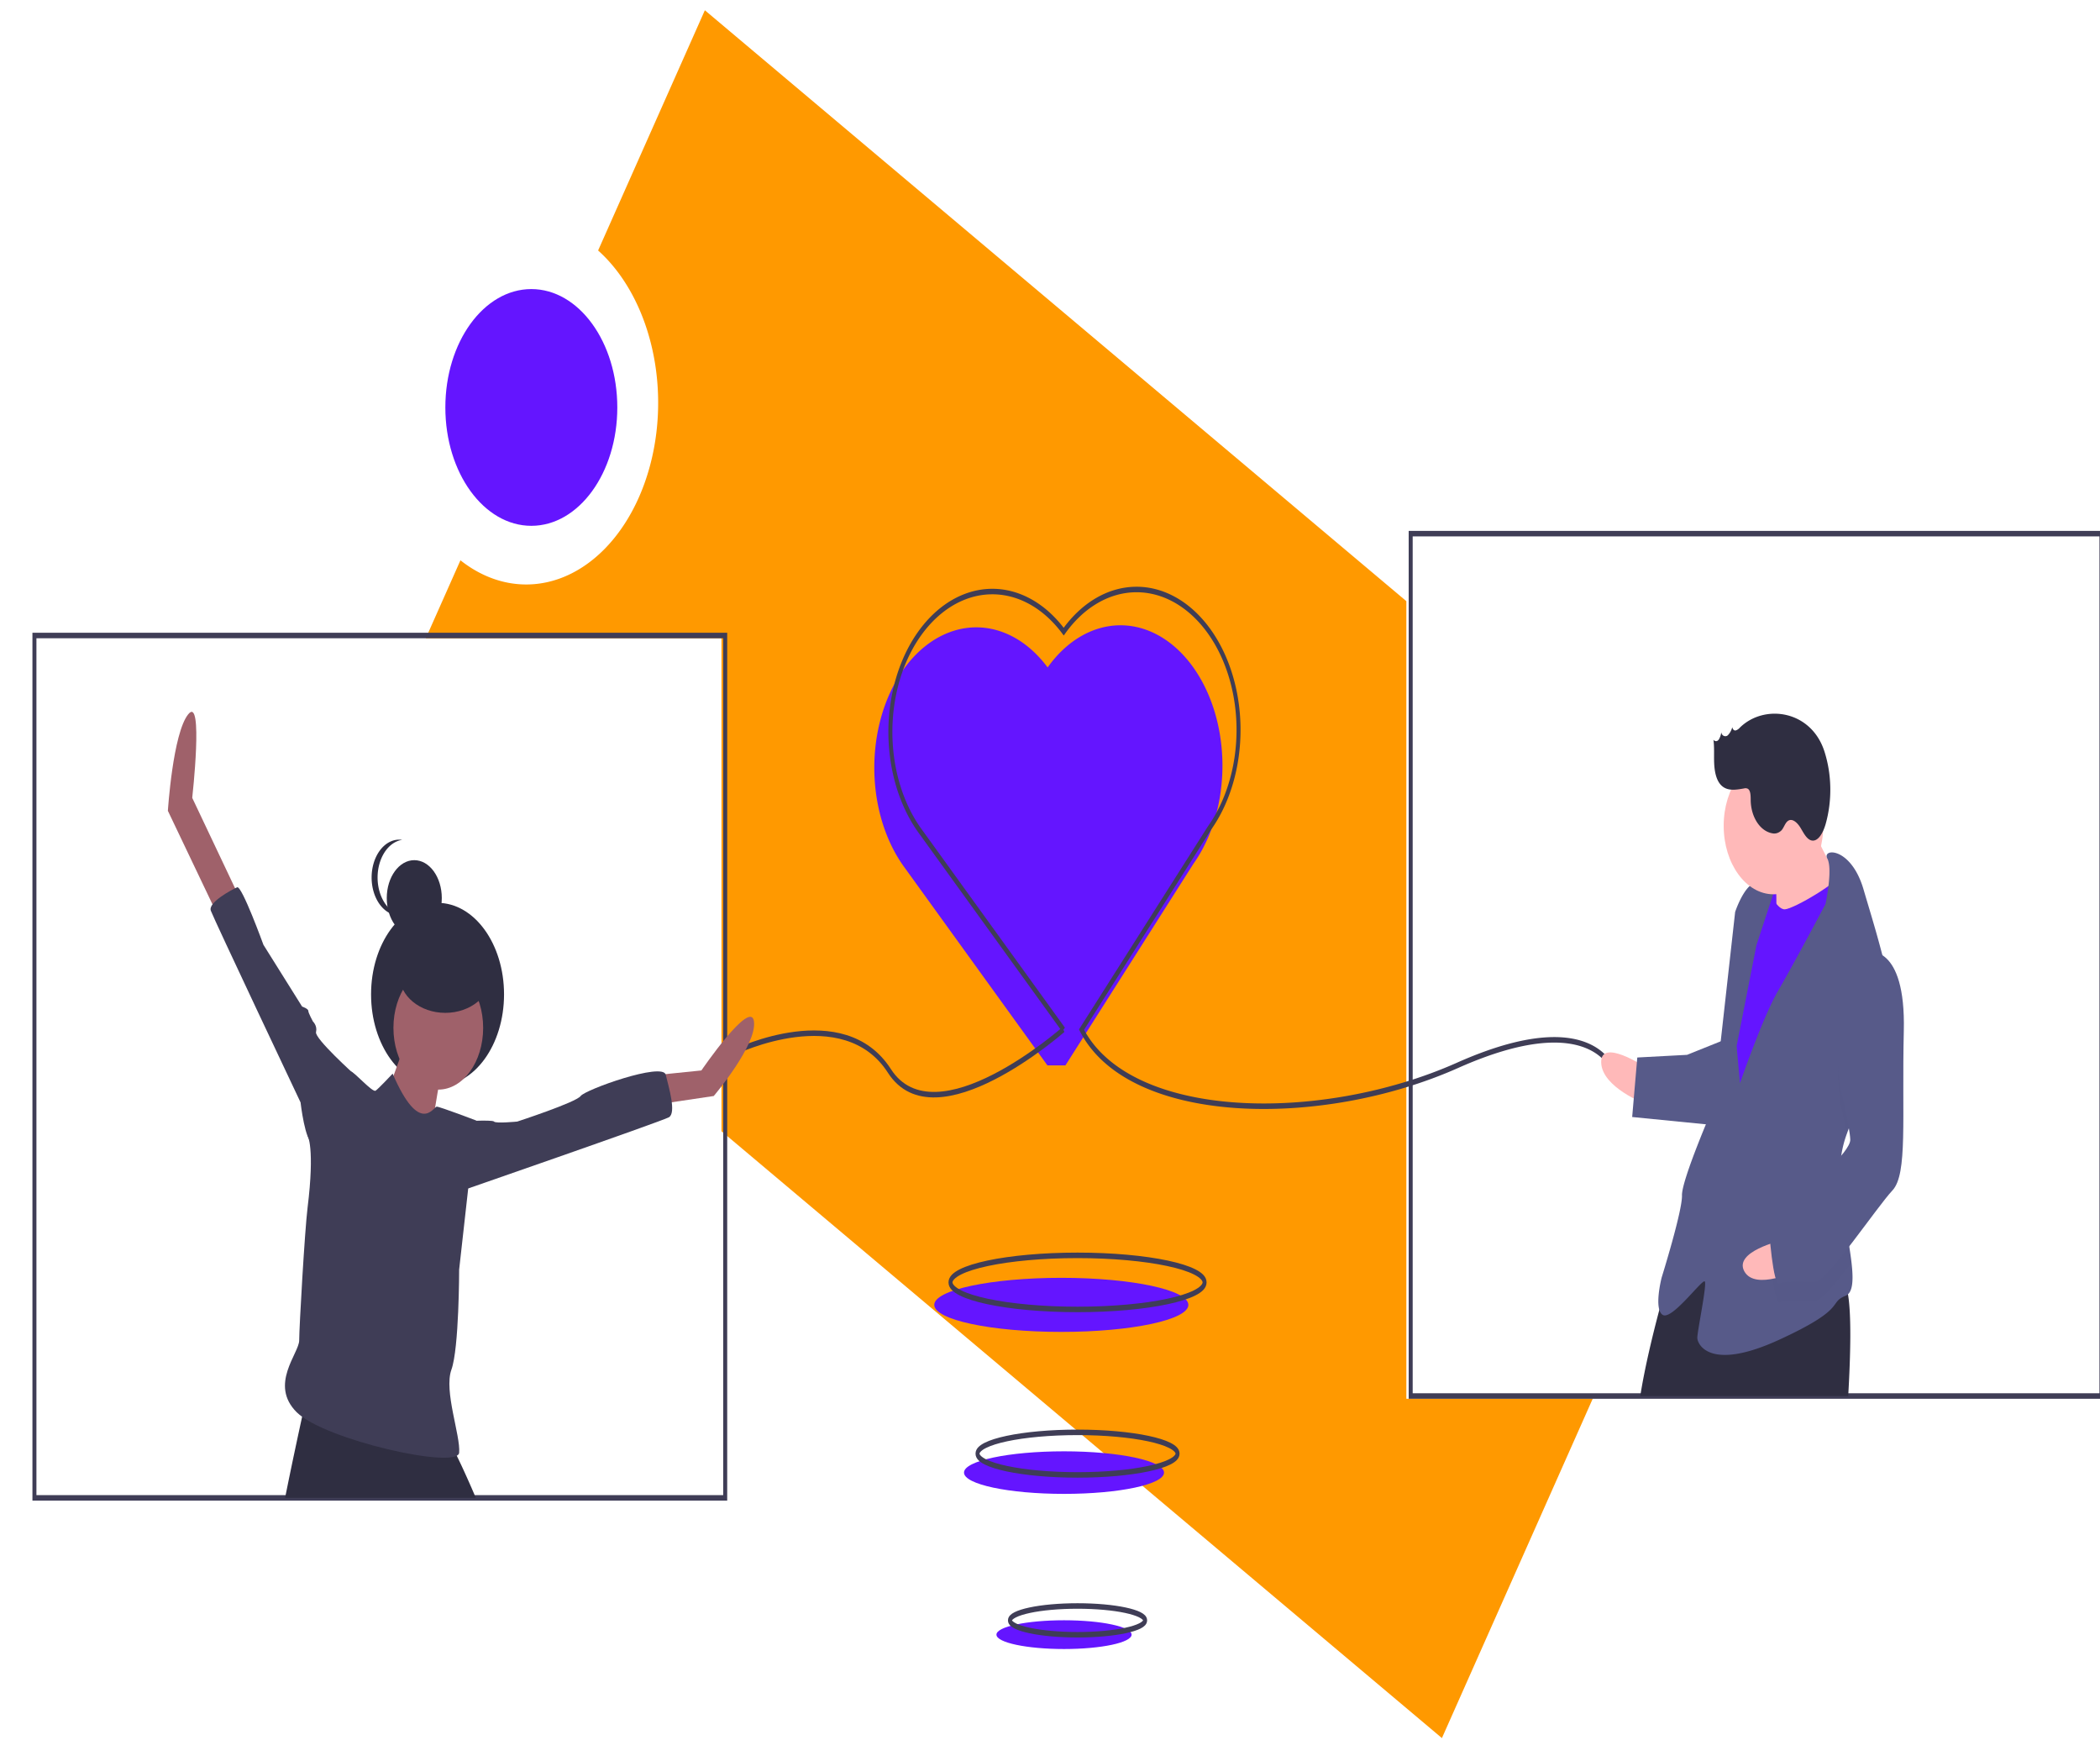 <svg xmlns="http://www.w3.org/2000/svg" xmlns:xlink="http://www.w3.org/1999/xlink" version="1.1" width="940" height="788" viewBox="0 0 940 788" xml:space="preserve">
<desc>Created with Fabric.js 3.5.0</desc>
<defs>
</defs>
<rect x="0" y="0" width="100%" height="100%" fill="#ffffff"/>
<g transform="matrix(1 0 0 1 469.084 394.916)" id="394523">
<g style="">
		<g transform="matrix(0.895 0 0 1.232 -26.274 -0.004)" id="fbf61bc7-949a-4ad5-bdf9-42522344582c">
<filter id="SVGID_15091" y="-20.48%" height="140.96%" x="-21.71%" width="143.42%">
	<feGaussianBlur in="SourceAlpha" stdDeviation="0"/>
	<feOffset dx="10" dy="-3" result="oBlur"/>
	<feFlood flood-color="rgb(0,0,0)" flood-opacity="1"/>
	<feComposite in2="oBlur" operator="in"/>
	<feMerge>
		<feMergeNode/>
		<feMergeNode in="SourceGraphic"/>
	</feMerge>
</filter>
<path style="stroke: none; stroke-width: 1; stroke-dasharray: none; stroke-linecap: butt; stroke-dashoffset: 0; stroke-linejoin: miter; stroke-miterlimit: 4; is-custom-font: none; font-file-url: none; fill: rgb(255,153,0); fill-rule: nonzero; opacity: 1;filter: url(#SVGID_15091);" transform=" translate(-570.658, -450)" d="M 769.26 350.83 L 418.423 136.182 l -53.388 87.261 a 65.991 65.991 0 0 1 -68.854 112.541 l -17.325 28.317 H 426.74 V 543.374 l 360.31 220.444 l 75.411 -123.257 H 769.26 Z" stroke-linecap="round"/>
</g>
		<g transform="matrix(0.895 0 0 1.232 -2.969 192.742)" id="fbf61bc7-949a-4ad5-bdf9-42522344582c">
<filter id="SVGID_15092" y="-35.27%" height="170.54%" x="-27.87%" width="155.74%">
	<feGaussianBlur in="SourceAlpha" stdDeviation="0"/>
	<feOffset dx="10" dy="-3" result="oBlur"/>
	<feFlood flood-color="rgb(0,0,0)" flood-opacity="1"/>
	<feComposite in2="oBlur" operator="in"/>
	<feMerge>
		<feMergeNode/>
		<feMergeNode in="SourceGraphic"/>
	</feMerge>
</filter>
<ellipse style="stroke: none; stroke-width: 1; stroke-dasharray: none; stroke-linecap: butt; stroke-dashoffset: 0; stroke-linejoin: miter; stroke-miterlimit: 4; is-custom-font: none; font-file-url: none; fill: rgb(100,21,255); fill-rule: nonzero; opacity: 1;filter: url(#SVGID_15092);" cx="0" cy="0" rx="63.537" ry="9.822"/>
</g>
		<g transform="matrix(0.895 0 0 1.232 -8.739 -12.922)" id="fbf61bc7-949a-4ad5-bdf9-42522344582c">
<filter id="SVGID_15093" y="-21.88%" height="143.76%" x="-25.74%" width="151.48%">
	<feGaussianBlur in="SourceAlpha" stdDeviation="0"/>
	<feOffset dx="10" dy="-3" result="oBlur"/>
	<feFlood flood-color="rgb(0,0,0)" flood-opacity="1"/>
	<feComposite in2="oBlur" operator="in"/>
	<feMerge>
		<feMergeNode/>
		<feMergeNode in="SourceGraphic"/>
	</feMerge>
</filter>
<path style="stroke: none; stroke-width: 1; stroke-dasharray: none; stroke-linecap: butt; stroke-dashoffset: 0; stroke-linejoin: miter; stroke-miterlimit: 4; is-custom-font: none; font-file-url: none; fill: rgb(100,21,255); fill-rule: nonzero; opacity: 1;filter: url(#SVGID_15093);" transform=" translate(-590.24, -439.512)" d="M 598.74 519.461 l 64.018 -73.234 a 51 51 0 0 0 -72.915 -71.326 a 51 51 0 1 0 -71.326 72.915 L 589.74 519.461" stroke-linecap="round"/>
</g>
		<g transform="matrix(0.895 0 0 1.232 -308.02 86.154)" id="fbf61bc7-949a-4ad5-bdf9-42522344582c">
<filter id="SVGID_15094" y="-20.96%" height="141.92%" x="-22.89%" width="145.78%">
	<feGaussianBlur in="SourceAlpha" stdDeviation="0"/>
	<feOffset dx="10" dy="-3" result="oBlur"/>
	<feFlood flood-color="rgb(0,0,0)" flood-opacity="1"/>
	<feComposite in2="oBlur" operator="in"/>
	<feMerge>
		<feMergeNode/>
		<feMergeNode in="SourceGraphic"/>
	</feMerge>
</filter>
<rect style="stroke: rgb(63,61,86); stroke-width: 2; stroke-dasharray: none; stroke-linecap: butt; stroke-dashoffset: 0; stroke-linejoin: miter; stroke-miterlimit: 10; is-custom-font: none; font-file-url: none; fill: none; fill-rule: nonzero; opacity: 1;filter: url(#SVGID_15094);" x="-172.74" y="-156.63" rx="0" ry="0" width="345.48" height="313.26"/>
</g>
		<g transform="matrix(0.895 0 0 1.232 308.018 40.569)" id="fbf61bc7-949a-4ad5-bdf9-42522344582c">
<filter id="SVGID_15095" y="-20.96%" height="141.92%" x="-22.89%" width="145.78%">
	<feGaussianBlur in="SourceAlpha" stdDeviation="0"/>
	<feOffset dx="10" dy="-3" result="oBlur"/>
	<feFlood flood-color="rgb(0,0,0)" flood-opacity="1"/>
	<feComposite in2="oBlur" operator="in"/>
	<feMerge>
		<feMergeNode/>
		<feMergeNode in="SourceGraphic"/>
	</feMerge>
</filter>
<rect style="stroke: rgb(63,61,86); stroke-width: 2; stroke-dasharray: none; stroke-linecap: butt; stroke-dashoffset: 0; stroke-linejoin: miter; stroke-miterlimit: 10; is-custom-font: none; font-file-url: none; fill: none; fill-rule: nonzero; opacity: 1;filter: url(#SVGID_15095);" x="-172.74" y="-156.63" rx="0" ry="0" width="345.48" height="313.26"/>
</g>
		<g transform="matrix(0.895 0 0 1.232 -240.201 -208.875)" id="fbf61bc7-949a-4ad5-bdf9-42522344582c">
<filter id="SVGID_15096" y="-23.49%" height="146.98%" x="-31.63%" width="163.26%">
	<feGaussianBlur in="SourceAlpha" stdDeviation="0"/>
	<feOffset dx="10" dy="-3" result="oBlur"/>
	<feFlood flood-color="rgb(0,0,0)" flood-opacity="1"/>
	<feComposite in2="oBlur" operator="in"/>
	<feMerge>
		<feMergeNode/>
		<feMergeNode in="SourceGraphic"/>
	</feMerge>
</filter>
<circle style="stroke: none; stroke-width: 1; stroke-dasharray: none; stroke-linecap: butt; stroke-dashoffset: 0; stroke-linejoin: miter; stroke-miterlimit: 4; is-custom-font: none; font-file-url: none; fill: rgb(100,21,255); fill-rule: nonzero; opacity: 1;filter: url(#SVGID_15096);" cx="0" cy="0" r="43"/>
</g>
		<g transform="matrix(0.895 0 0 1.232 -75.447 84.12)" id="fbf61bc7-949a-4ad5-bdf9-42522344582c">
<filter id="SVGID_15097" y="-32.69%" height="165.38%" x="-26.1%" width="152.2%">
	<feGaussianBlur in="SourceAlpha" stdDeviation="0"/>
	<feOffset dx="10" dy="-3" result="oBlur"/>
	<feFlood flood-color="rgb(0,0,0)" flood-opacity="1"/>
	<feComposite in2="oBlur" operator="in"/>
	<feMerge>
		<feMergeNode/>
		<feMergeNode in="SourceGraphic"/>
	</feMerge>
</filter>
<path style="stroke: rgb(63,61,86); stroke-width: 2; stroke-dasharray: none; stroke-linecap: butt; stroke-dashoffset: 0; stroke-linejoin: miter; stroke-miterlimit: 10; is-custom-font: none; font-file-url: none; fill: none; fill-rule: nonzero; opacity: 1;filter: url(#SVGID_15097);" transform=" translate(-515.74, -518.279)" d="M 433.74 514.461 s 54 -19 77 7 s 87 -15 87 -15" stroke-linecap="round"/>
</g>
		<g transform="matrix(0.895 0 0 1.232 82.34 -11.794)" id="fbf61bc7-949a-4ad5-bdf9-42522344582c">
<filter id="SVGID_15098" y="-21.6%" height="143.2%" x="-22.77%" width="145.54%">
	<feGaussianBlur in="SourceAlpha" stdDeviation="0"/>
	<feOffset dx="10" dy="-3" result="oBlur"/>
	<feFlood flood-color="rgb(0,0,0)" flood-opacity="1"/>
	<feComposite in2="oBlur" operator="in"/>
	<feMerge>
		<feMergeNode/>
		<feMergeNode in="SourceGraphic"/>
	</feMerge>
</filter>
<path style="stroke: rgb(63,61,86); stroke-width: 2; stroke-dasharray: none; stroke-linecap: butt; stroke-dashoffset: 0; stroke-linejoin: miter; stroke-miterlimit: 10; is-custom-font: none; font-file-url: none; fill: none; fill-rule: nonzero; opacity: 1;filter: url(#SVGID_15098);" transform=" translate(-691.96, -440.428)" d="M 872.74 521.461 s -10 -24 -78 -2 s -164 21 -188 -13 l 64.018 -73.234 a 51 51 0 0 0 -72.915 -71.326 a 51 51 0 1 0 -71.326 72.915 L 597.74 506.461" stroke-linecap="round"/>
</g>
		<g transform="matrix(0.895 0 0 1.232 4.294 182.686)" id="fbf61bc7-949a-4ad5-bdf9-42522344582c">
<filter id="SVGID_15099" y="-35.27%" height="170.54%" x="-27.87%" width="155.74%">
	<feGaussianBlur in="SourceAlpha" stdDeviation="0"/>
	<feOffset dx="10" dy="-3" result="oBlur"/>
	<feFlood flood-color="rgb(0,0,0)" flood-opacity="1"/>
	<feComposite in2="oBlur" operator="in"/>
	<feMerge>
		<feMergeNode/>
		<feMergeNode in="SourceGraphic"/>
	</feMerge>
</filter>
<ellipse style="stroke: rgb(63,61,86); stroke-width: 2; stroke-dasharray: none; stroke-linecap: butt; stroke-dashoffset: 0; stroke-linejoin: miter; stroke-miterlimit: 10; is-custom-font: none; font-file-url: none; fill: none; fill-rule: nonzero; opacity: 1;filter: url(#SVGID_15099);" cx="0" cy="0" rx="63.537" ry="9.822"/>
</g>
		<g transform="matrix(0.895 0 0 1.232 -1.758 267.807)" id="fbf61bc7-949a-4ad5-bdf9-42522344582c">
<filter id="SVGID_15100" y="-39.4%" height="178.8%" x="-30%" width="160%">
	<feGaussianBlur in="SourceAlpha" stdDeviation="0"/>
	<feOffset dx="10" dy="-3" result="oBlur"/>
	<feFlood flood-color="rgb(0,0,0)" flood-opacity="1"/>
	<feComposite in2="oBlur" operator="in"/>
	<feMerge>
		<feMergeNode/>
		<feMergeNode in="SourceGraphic"/>
	</feMerge>
</filter>
<ellipse style="stroke: none; stroke-width: 1; stroke-dasharray: none; stroke-linecap: butt; stroke-dashoffset: 0; stroke-linejoin: miter; stroke-miterlimit: 4; is-custom-font: none; font-file-url: none; fill: rgb(100,21,255); fill-rule: nonzero; opacity: 1;filter: url(#SVGID_15100);" cx="0" cy="0" rx="50.019" ry="7.732"/>
</g>
		<g transform="matrix(0.895 0 0 1.232 -1.758 340.327)" id="fbf61bc7-949a-4ad5-bdf9-42522344582c">
<filter id="SVGID_15101" y="-48.71%" height="197.42%" x="-34.79%" width="169.58%">
	<feGaussianBlur in="SourceAlpha" stdDeviation="0"/>
	<feOffset dx="10" dy="-3" result="oBlur"/>
	<feFlood flood-color="rgb(0,0,0)" flood-opacity="1"/>
	<feComposite in2="oBlur" operator="in"/>
	<feMerge>
		<feMergeNode/>
		<feMergeNode in="SourceGraphic"/>
	</feMerge>
</filter>
<ellipse style="stroke: none; stroke-width: 1; stroke-dasharray: none; stroke-linecap: butt; stroke-dashoffset: 0; stroke-linejoin: miter; stroke-miterlimit: 4; is-custom-font: none; font-file-url: none; fill: rgb(100,21,255); fill-rule: nonzero; opacity: 1;filter: url(#SVGID_15101);" cx="0" cy="0" rx="33.796" ry="5.224"/>
</g>
		<g transform="matrix(0.895 0 0 1.232 4.294 259.321)" id="fbf61bc7-949a-4ad5-bdf9-42522344582c">
<filter id="SVGID_15102" y="-39.4%" height="178.8%" x="-30%" width="160%">
	<feGaussianBlur in="SourceAlpha" stdDeviation="0"/>
	<feOffset dx="10" dy="-3" result="oBlur"/>
	<feFlood flood-color="rgb(0,0,0)" flood-opacity="1"/>
	<feComposite in2="oBlur" operator="in"/>
	<feMerge>
		<feMergeNode/>
		<feMergeNode in="SourceGraphic"/>
	</feMerge>
</filter>
<ellipse style="stroke: rgb(63,61,86); stroke-width: 2; stroke-dasharray: none; stroke-linecap: butt; stroke-dashoffset: 0; stroke-linejoin: miter; stroke-miterlimit: 10; is-custom-font: none; font-file-url: none; fill: none; fill-rule: nonzero; opacity: 1;filter: url(#SVGID_15102);" cx="0" cy="0" rx="50.019" ry="7.732"/>
</g>
		<g transform="matrix(0.895 0 0 1.232 4.294 333.939)" id="fbf61bc7-949a-4ad5-bdf9-42522344582c">
<filter id="SVGID_15103" y="-48.71%" height="197.42%" x="-34.79%" width="169.58%">
	<feGaussianBlur in="SourceAlpha" stdDeviation="0"/>
	<feOffset dx="10" dy="-3" result="oBlur"/>
	<feFlood flood-color="rgb(0,0,0)" flood-opacity="1"/>
	<feComposite in2="oBlur" operator="in"/>
	<feMerge>
		<feMergeNode/>
		<feMergeNode in="SourceGraphic"/>
	</feMerge>
</filter>
<ellipse style="stroke: rgb(63,61,86); stroke-width: 2; stroke-dasharray: none; stroke-linecap: butt; stroke-dashoffset: 0; stroke-linejoin: miter; stroke-miterlimit: 10; is-custom-font: none; font-file-url: none; fill: none; fill-rule: nonzero; opacity: 1;filter: url(#SVGID_15103);" cx="0" cy="0" rx="33.796" ry="5.224"/>
</g>
		<g transform="matrix(0.895 0 0 1.232 -282.179 53.796)" id="fbf61bc7-949a-4ad5-bdf9-42522344582c">
<filter id="SVGID_15104" y="-24.51%" height="149.02%" x="-35.04%" width="170.08%">
	<feGaussianBlur in="SourceAlpha" stdDeviation="0"/>
	<feOffset dx="10" dy="-3" result="oBlur"/>
	<feFlood flood-color="rgb(0,0,0)" flood-opacity="1"/>
	<feComposite in2="oBlur" operator="in"/>
	<feMerge>
		<feMergeNode/>
		<feMergeNode in="SourceGraphic"/>
	</feMerge>
</filter>
<circle style="stroke: none; stroke-width: 1; stroke-dasharray: none; stroke-linecap: butt; stroke-dashoffset: 0; stroke-linejoin: miter; stroke-miterlimit: 4; is-custom-font: none; font-file-url: none; fill: rgb(47,46,65); fill-rule: nonzero; opacity: 1;filter: url(#SVGID_15104);" cx="0" cy="0" r="33.252"/>
</g>
		<g transform="matrix(0.895 0 0 1.232 -293.995 98.798)" id="fbf61bc7-949a-4ad5-bdf9-42522344582c">
<filter id="SVGID_15105" y="-27.6%" height="155.2%" x="-49.7%" width="199.4%">
	<feGaussianBlur in="SourceAlpha" stdDeviation="0"/>
	<feOffset dx="10" dy="-3" result="oBlur"/>
	<feFlood flood-color="rgb(0,0,0)" flood-opacity="1"/>
	<feComposite in2="oBlur" operator="in"/>
	<feMerge>
		<feMergeNode/>
		<feMergeNode in="SourceGraphic"/>
	</feMerge>
</filter>
<path style="stroke: none; stroke-width: 1; stroke-dasharray: none; stroke-linecap: butt; stroke-dashoffset: 0; stroke-linejoin: miter; stroke-miterlimit: 4; is-custom-font: none; font-file-url: none; fill: rgb(159,97,106); fill-rule: nonzero; opacity: 1;filter: url(#SVGID_15105);" transform=" translate(-271.663, -530.192)" d="M 268.985 510.465 s -10.831 23.983 -13.925 24.756 s 25.53 14.699 25.53 14.699 s 5.415 -29.398 7.736 -30.945 S 268.985 510.465 268.985 510.465 Z" stroke-linecap="round"/>
</g>
		<g transform="matrix(0.895 0 0 1.232 -281.845 68.774)" id="fbf61bc7-949a-4ad5-bdf9-42522344582c">
<filter id="SVGID_15106" y="-26.69%" height="153.38%" x="-42.29%" width="184.58%">
	<feGaussianBlur in="SourceAlpha" stdDeviation="0"/>
	<feOffset dx="10" dy="-3" result="oBlur"/>
	<feFlood flood-color="rgb(0,0,0)" flood-opacity="1"/>
	<feComposite in2="oBlur" operator="in"/>
	<feMerge>
		<feMergeNode/>
		<feMergeNode in="SourceGraphic"/>
	</feMerge>
</filter>
<circle style="stroke: none; stroke-width: 1; stroke-dasharray: none; stroke-linecap: butt; stroke-dashoffset: 0; stroke-linejoin: miter; stroke-miterlimit: 4; is-custom-font: none; font-file-url: none; fill: rgb(159,97,106); fill-rule: nonzero; opacity: 1;filter: url(#SVGID_15106);" cx="0" cy="0" r="22.435"/>
</g>
		<g transform="matrix(0.895 0 0 1.232 -307.733 257.824)" id="fbf61bc7-949a-4ad5-bdf9-42522344582c">
<filter id="SVGID_15107" y="-28.68%" height="157.36%" x="-30.48%" width="160.96%">
	<feGaussianBlur in="SourceAlpha" stdDeviation="0"/>
	<feOffset dx="10" dy="-3" result="oBlur"/>
	<feFlood flood-color="rgb(0,0,0)" flood-opacity="1"/>
	<feComposite in2="oBlur" operator="in"/>
	<feMerge>
		<feMergeNode/>
		<feMergeNode in="SourceGraphic"/>
	</feMerge>
</filter>
<path style="stroke: none; stroke-width: 1; stroke-dasharray: none; stroke-linecap: butt; stroke-dashoffset: 0; stroke-linejoin: miter; stroke-miterlimit: 4; is-custom-font: none; font-file-url: none; fill: rgb(47,46,65); fill-rule: nonzero; opacity: 1;filter: url(#SVGID_15107);" transform=" translate(-256.32, -659.271)" d="M 304.02 676.561 h -95.4 c 3.19 -11.59 6.6 -23.08 8.52 -29.46 c 0.97 -3.2 1.56 -5.12 1.56 -5.12 s 71.95 15.47 73.49 16.25 a 18.226 18.226 0 0 1 2.29 3.02 C 296.73 664.551 300.32 670.221 304.02 676.561 Z" stroke-linecap="round"/>
</g>
		<g transform="matrix(0.895 0 0 1.232 -387.05 -25.286)" id="fbf61bc7-949a-4ad5-bdf9-42522344582c">
<filter id="SVGID_15108" y="-23.9%" height="147.8%" x="-48.26%" width="196.52%">
	<feGaussianBlur in="SourceAlpha" stdDeviation="0"/>
	<feOffset dx="10" dy="-3" result="oBlur"/>
	<feFlood flood-color="rgb(0,0,0)" flood-opacity="1"/>
	<feComposite in2="oBlur" operator="in"/>
	<feMerge>
		<feMergeNode/>
		<feMergeNode in="SourceGraphic"/>
	</feMerge>
</filter>
<path style="stroke: none; stroke-width: 1; stroke-dasharray: none; stroke-linecap: butt; stroke-dashoffset: 0; stroke-linejoin: miter; stroke-miterlimit: 4; is-custom-font: none; font-file-url: none; fill: rgb(159,97,106); fill-rule: nonzero; opacity: 1;filter: url(#SVGID_15108);" transform=" translate(-167.738, -429.476)" d="M 185.433 457.858 l -23.209 -35.587 s 5.739 -37.331 -1.997 -30.368 s -10.185 35.08 -10.185 35.08 l 26.88 40.933 Z" stroke-linecap="round"/>
</g>
		<g transform="matrix(0.895 0 0 1.232 -162.317 83.457)" id="fbf61bc7-949a-4ad5-bdf9-42522344582c">
<filter id="SVGID_15109" y="-29.41%" height="158.82%" x="-40.48%" width="180.96%">
	<feGaussianBlur in="SourceAlpha" stdDeviation="0"/>
	<feOffset dx="10" dy="-3" result="oBlur"/>
	<feFlood flood-color="rgb(0,0,0)" flood-opacity="1"/>
	<feComposite in2="oBlur" operator="in"/>
	<feMerge>
		<feMergeNode/>
		<feMergeNode in="SourceGraphic"/>
	</feMerge>
</filter>
<path style="stroke: none; stroke-width: 1; stroke-dasharray: none; stroke-linecap: butt; stroke-dashoffset: 0; stroke-linejoin: miter; stroke-miterlimit: 4; is-custom-font: none; font-file-url: none; fill: rgb(159,97,106); fill-rule: nonzero; opacity: 1;filter: url(#SVGID_15109);" transform=" translate(-418.722, -517.74)" d="M 395.861 522.843 l 20.888 -1.547 s 24.756 -26.303 26.303 -17.794 s -20.114 27.077 -20.114 27.077 l -28.624 3.095 Z" stroke-linecap="round"/>
</g>
		<g transform="matrix(0.895 0 0 1.232 -351.523 63.043)" id="fbf61bc7-949a-4ad5-bdf9-42522344582c">
<filter id="SVGID_15110" y="-23.23%" height="146.46%" x="-33.87%" width="167.74%">
	<feGaussianBlur in="SourceAlpha" stdDeviation="0"/>
	<feOffset dx="10" dy="-3" result="oBlur"/>
	<feFlood flood-color="rgb(0,0,0)" flood-opacity="1"/>
	<feComposite in2="oBlur" operator="in"/>
	<feMerge>
		<feMergeNode/>
		<feMergeNode in="SourceGraphic"/>
	</feMerge>
</filter>
<path style="stroke: none; stroke-width: 1; stroke-dasharray: none; stroke-linecap: butt; stroke-dashoffset: 0; stroke-linejoin: miter; stroke-miterlimit: 4; is-custom-font: none; font-file-url: none; fill: rgb(63,61,86); fill-rule: nonzero; opacity: 1;filter: url(#SVGID_15110);" transform=" translate(-207.415, -501.171)" d="M 243.455 530.579 v -7.736 s -20.114 -13.152 -19.341 -15.473 s -1.547 -3.868 -1.547 -3.868 s -2.321 -3.095 -2.321 -3.868 s -3.095 -1.547 -3.095 -1.547 L 197.811 475.651 s -10.831 -21.662 -13.152 -20.888 s -14.699 5.415 -13.152 8.51 s 44.871 69.627 44.871 69.627 s 2.321 14.699 6.189 14.699 S 243.455 530.579 243.455 530.579 Z" stroke-linecap="round"/>
</g>
		<g transform="matrix(0.895 0 0 1.232 -226.375 115.686)" id="fbf61bc7-949a-4ad5-bdf9-42522344582c">
<filter id="SVGID_15111" y="-26.74%" height="153.48%" x="-29.09%" width="158.18%">
	<feGaussianBlur in="SourceAlpha" stdDeviation="0"/>
	<feOffset dx="10" dy="-3" result="oBlur"/>
	<feFlood flood-color="rgb(0,0,0)" flood-opacity="1"/>
	<feComposite in2="oBlur" operator="in"/>
	<feMerge>
		<feMergeNode/>
		<feMergeNode in="SourceGraphic"/>
	</feMerge>
</filter>
<path style="stroke: none; stroke-width: 1; stroke-dasharray: none; stroke-linecap: butt; stroke-dashoffset: 0; stroke-linejoin: miter; stroke-miterlimit: 4; is-custom-font: none; font-file-url: none; fill: rgb(63,61,86); fill-rule: nonzero; opacity: 1;filter: url(#SVGID_15111);" transform=" translate(-347.182, -543.9)" d="M 295.289 539.863 s 17.02 -0.774 17.794 0 s 11.604 0 11.604 0 s 29.398 -6.963 31.719 -9.284 s 41.002 -12.378 42.55 -7.736 s 5.415 13.925 1.547 15.473 S 292.194 566.166 292.194 566.166 Z" stroke-linecap="round"/>
</g>
		<g transform="matrix(0.895 0 0 1.232 -292.595 10.679)" id="fbf61bc7-949a-4ad5-bdf9-42522344582c">
<filter id="SVGID_15112" y="-30.9%" height="161.8%" x="-56.34%" width="212.68%">
	<feGaussianBlur in="SourceAlpha" stdDeviation="0"/>
	<feOffset dx="10" dy="-3" result="oBlur"/>
	<feFlood flood-color="rgb(0,0,0)" flood-opacity="1"/>
	<feComposite in2="oBlur" operator="in"/>
	<feMerge>
		<feMergeNode/>
		<feMergeNode in="SourceGraphic"/>
	</feMerge>
</filter>
<circle style="stroke: none; stroke-width: 1; stroke-dasharray: none; stroke-linecap: butt; stroke-dashoffset: 0; stroke-linejoin: miter; stroke-miterlimit: 4; is-custom-font: none; font-file-url: none; fill: rgb(47,46,65); fill-rule: nonzero; opacity: 1;filter: url(#SVGID_15112);" cx="0" cy="0" r="13.76"/>
</g>
		<g transform="matrix(0.895 0 0 1.232 -304.787 1.496)" id="fbf61bc7-949a-4ad5-bdf9-42522344582c">
<filter id="SVGID_15113" y="-30.9%" height="161.8%" x="-85.82%" width="271.64%">
	<feGaussianBlur in="SourceAlpha" stdDeviation="0"/>
	<feOffset dx="10" dy="-3" result="oBlur"/>
	<feFlood flood-color="rgb(0,0,0)" flood-opacity="1"/>
	<feComposite in2="oBlur" operator="in"/>
	<feMerge>
		<feMergeNode/>
		<feMergeNode in="SourceGraphic"/>
	</feMerge>
</filter>
<path style="stroke: none; stroke-width: 1; stroke-dasharray: none; stroke-linecap: butt; stroke-dashoffset: 0; stroke-linejoin: miter; stroke-miterlimit: 4; is-custom-font: none; font-file-url: none; fill: rgb(47,46,65); fill-rule: nonzero; opacity: 1;filter: url(#SVGID_15113);" transform=" translate(-259.61, -451.215)" d="M 254.88 451.215 a 13.761 13.761 0 0 1 12.326 -13.685 a 13.915 13.915 0 0 0 -1.433 -0.074 a 13.76 13.76 0 1 0 0 27.519 a 13.912 13.912 0 0 0 1.433 -0.074 A 13.761 13.761 0 0 1 254.88 451.215 Z" stroke-linecap="round"/>
</g>
		<g transform="matrix(0.895 0 0 1.232 -278.716 45.11)" id="fbf61bc7-949a-4ad5-bdf9-42522344582c">
<filter id="SVGID_15114" y="-30.9%" height="161.8%" x="-41.8%" width="183.6%">
	<feGaussianBlur in="SourceAlpha" stdDeviation="0"/>
	<feOffset dx="10" dy="-3" result="oBlur"/>
	<feFlood flood-color="rgb(0,0,0)" flood-opacity="1"/>
	<feComposite in2="oBlur" operator="in"/>
	<feMerge>
		<feMergeNode/>
		<feMergeNode in="SourceGraphic"/>
	</feMerge>
</filter>
<ellipse style="stroke: none; stroke-width: 1; stroke-dasharray: none; stroke-linecap: butt; stroke-dashoffset: 0; stroke-linejoin: miter; stroke-miterlimit: 4; is-custom-font: none; font-file-url: none; fill: rgb(47,46,65); fill-rule: nonzero; opacity: 1;filter: url(#SVGID_15114);" cx="0" cy="0" rx="22.933" ry="13.76"/>
</g>
		<g transform="matrix(0.895 0 0 1.232 -307.686 174.734)" id="fbf61bc7-949a-4ad5-bdf9-42522344582c">
<filter id="SVGID_15115" y="-22.14%" height="144.28%" x="-30.46%" width="160.92%">
	<feGaussianBlur in="SourceAlpha" stdDeviation="0"/>
	<feOffset dx="10" dy="-3" result="oBlur"/>
	<feFlood flood-color="rgb(0,0,0)" flood-opacity="1"/>
	<feComposite in2="oBlur" operator="in"/>
	<feMerge>
		<feMergeNode/>
		<feMergeNode in="SourceGraphic"/>
	</feMerge>
</filter>
<path style="stroke: none; stroke-width: 1; stroke-dasharray: none; stroke-linecap: butt; stroke-dashoffset: 0; stroke-linejoin: miter; stroke-miterlimit: 4; is-custom-font: none; font-file-url: none; fill: rgb(63,61,86); fill-rule: nonzero; opacity: 1;filter: url(#SVGID_15115);" transform=" translate(-256.372, -591.829)" d="M 262.409 522.456 s -6.963 5.415 -8.51 6.189 s -10.831 -6.963 -12.378 -6.963 s -21.662 23.209 -21.662 23.209 s 3.738 4.306 0 26.303 c -1.402 8.25 -4.183 43.521 -4.183 48.162 s -15.158 16.049 -1.232 26.106 s 80.458 20.888 81.231 14.699 s -7.736 -22.435 -3.868 -30.172 s 3.868 -36.361 3.868 -36.361 l 4.642 -30.172 l 3.868 -23.983 s -18.18 -5.029 -19.728 -5.029 S 275.948 545.278 262.409 522.456 Z" stroke-linecap="round"/>
</g>
		<g transform="matrix(0.895 -0.048 0.035 1.231 315.207 11.15)" id="fbf61bc7-949a-4ad5-bdf9-42522344582c">
<filter id="SVGID_15116" y="-32.09%" height="164.18%" x="-84.04%" width="268.08%">
	<feGaussianBlur in="SourceAlpha" stdDeviation="0"/>
	<feOffset dx="10.146" dy="-2.463" result="oBlur"/>
	<feFlood flood-color="rgb(0,0,0)" flood-opacity="1"/>
	<feComposite in2="oBlur" operator="in"/>
	<feMerge>
		<feMergeNode/>
		<feMergeNode in="SourceGraphic"/>
	</feMerge>
</filter>
<rect style="stroke: none; stroke-width: 1; stroke-dasharray: none; stroke-linecap: butt; stroke-dashoffset: 0; stroke-linejoin: miter; stroke-miterlimit: 4; is-custom-font: none; font-file-url: none; fill: rgb(100,21,255); fill-rule: nonzero; opacity: 1;filter: url(#SVGID_15116);" x="-7.921" y="-10.185" rx="0" ry="0" width="15.843" height="20.369"/>
</g>
		<g transform="matrix(0.895 0 0 1.232 248.573 91.267)" id="fbf61bc7-949a-4ad5-bdf9-42522344582c">
<filter id="SVGID_15117" y="-36.06%" height="172.12%" x="-65.24%" width="230.48%">
	<feGaussianBlur in="SourceAlpha" stdDeviation="0"/>
	<feOffset dx="10" dy="-3" result="oBlur"/>
	<feFlood flood-color="rgb(0,0,0)" flood-opacity="1"/>
	<feComposite in2="oBlur" operator="in"/>
	<feMerge>
		<feMergeNode/>
		<feMergeNode in="SourceGraphic"/>
	</feMerge>
</filter>
<path style="stroke: none; stroke-width: 1; stroke-dasharray: none; stroke-linecap: butt; stroke-dashoffset: 0; stroke-linejoin: miter; stroke-miterlimit: 4; is-custom-font: none; font-file-url: none; fill: rgb(255,185,185); fill-rule: nonzero; opacity: 1;filter: url(#SVGID_15117);" transform=" translate(-877.61, -524.08)" d="M 888.135 519.85 s -21.923 -10.475 -21.572 -1.428 s 22.098 14.998 22.098 14.998 Z" stroke-linecap="round"/>
</g>
		<g transform="matrix(0.895 0 0 1.232 303.194 199.49)" id="fbf61bc7-949a-4ad5-bdf9-42522344582c">
<filter id="SVGID_15118" y="-25.43%" height="150.86%" x="-29.52%" width="159.04%">
	<feGaussianBlur in="SourceAlpha" stdDeviation="0"/>
	<feOffset dx="10" dy="-3" result="oBlur"/>
	<feFlood flood-color="rgb(0,0,0)" flood-opacity="1"/>
	<feComposite in2="oBlur" operator="in"/>
	<feMerge>
		<feMergeNode/>
		<feMergeNode in="SourceGraphic"/>
	</feMerge>
</filter>
<path style="stroke: none; stroke-width: 1; stroke-dasharray: none; stroke-linecap: butt; stroke-dashoffset: 0; stroke-linejoin: miter; stroke-miterlimit: 4; is-custom-font: none; font-file-url: none; fill: rgb(47,46,65); fill-rule: nonzero; opacity: 1;filter: url(#SVGID_15118);" transform=" translate(-938.611, -611.923)" d="M 990.08 639.561 H 886.09 c 2.17 -10.18 6.3 -22.46 9.53 -31.31 c 2.56 -7 4.54 -11.86 4.54 -11.86 c 11.81 -13.32 28.95 -13.66 45.03 -10.37 c 1.92 0.39 3.83 0.83 5.71 1.32 c 0.22 0.05 0.44 0.11 0.66 0.17 c 3.76 0.97 7.41 2.09 10.86 3.21 c 5.95 1.94 11.32 3.9 15.66 5.23 a 38.586 38.586 0 0 0 6.7 1.57 a 11.374 11.374 0 0 0 1.5 0.06 c 1.72 -0.07 2.91 1.78 3.68 5.01 C 991.7 609.881 991.3 624.241 990.08 639.561 Z" stroke-linecap="round"/>
</g>
		<g transform="matrix(0.895 0 0 1.232 331.517 -0.481)" id="fbf61bc7-949a-4ad5-bdf9-42522344582c">
<filter id="SVGID_15119" y="-27.46%" height="154.92%" x="-49.27%" width="198.54%">
	<feGaussianBlur in="SourceAlpha" stdDeviation="0"/>
	<feOffset dx="10" dy="-3" result="oBlur"/>
	<feFlood flood-color="rgb(0,0,0)" flood-opacity="1"/>
	<feComposite in2="oBlur" operator="in"/>
	<feMerge>
		<feMergeNode/>
		<feMergeNode in="SourceGraphic"/>
	</feMerge>
</filter>
<path style="stroke: none; stroke-width: 1; stroke-dasharray: none; stroke-linecap: butt; stroke-dashoffset: 0; stroke-linejoin: miter; stroke-miterlimit: 4; is-custom-font: none; font-file-url: none; fill: rgb(255,185,185); fill-rule: nonzero; opacity: 1;filter: url(#SVGID_15119);" transform=" translate(-970.243, -449.61)" d="M 969.567 429.492 s 12.053 18.785 16.752 23.132 s -8.52 13.92 -8.52 13.92 l -23.658 3.182 s 0.298 -21.528 -0.921 -23.746 S 969.567 429.492 969.567 429.492 Z" stroke-linecap="round"/>
</g>
		<g transform="matrix(0.895 0 0 1.232 321.863 76.041)" id="fbf61bc7-949a-4ad5-bdf9-42522344582c">
<filter id="SVGID_15120" y="-22.39%" height="144.78%" x="-34.04%" width="168.08%">
	<feGaussianBlur in="SourceAlpha" stdDeviation="0"/>
	<feOffset dx="10" dy="-3" result="oBlur"/>
	<feFlood flood-color="rgb(0,0,0)" flood-opacity="1"/>
	<feComposite in2="oBlur" operator="in"/>
	<feMerge>
		<feMergeNode/>
		<feMergeNode in="SourceGraphic"/>
	</feMerge>
</filter>
<path style="stroke: none; stroke-width: 1; stroke-dasharray: none; stroke-linecap: butt; stroke-dashoffset: 0; stroke-linejoin: miter; stroke-miterlimit: 4; is-custom-font: none; font-file-url: none; fill: rgb(100,21,255); fill-rule: nonzero; opacity: 1;filter: url(#SVGID_15120);" transform=" translate(-959.462, -511.722)" d="M 949.003 454.072 s 4.874 8.871 9.397 8.695 s 27.918 -10.142 28.918 -13.579 s 7.749 24.614 7.749 24.614 L 937.82 574.547 L 923.856 564.896 l 6.766 -59.151 l 5.557 -31.925 Z" stroke-linecap="round"/>
</g>
		<g transform="matrix(0.895 0 0 1.232 316.996 102.7)" id="fbf61bc7-949a-4ad5-bdf9-42522344582c">
<filter id="SVGID_15121" y="-21.64%" height="143.28%" x="-28.49%" width="156.98%">
	<feGaussianBlur in="SourceAlpha" stdDeviation="0"/>
	<feOffset dx="10" dy="-3" result="oBlur"/>
	<feFlood flood-color="rgb(0,0,0)" flood-opacity="1"/>
	<feComposite in2="oBlur" operator="in"/>
	<feMerge>
		<feMergeNode/>
		<feMergeNode in="SourceGraphic"/>
	</feMerge>
</filter>
<path style="stroke: none; stroke-width: 1; stroke-dasharray: none; stroke-linecap: butt; stroke-dashoffset: 0; stroke-linejoin: miter; stroke-miterlimit: 4; is-custom-font: none; font-file-url: none; fill: rgb(87,90,137); fill-rule: nonzero; opacity: 1;filter: url(#SVGID_15121);" transform=" translate(-954.025, -533.36)" d="M 989.429 544.234 a 31.679 31.679 0 0 0 -3.512 14.858 c 0.009 0.226 0.018 0.452 0.038 0.678 c 0.542 10.466 4.397 22.569 5.78 31.372 c 1.004 6.314 0.718 10.923 -2.977 12.006 c -8.958 2.612 1.306 4.479 -33.353 16.015 s -40.708 1.579 -40.795 -0.683 s 4.908 -19.442 3.734 -20.529 s -16.435 14.227 -21.046 12.141 s -0.526 -13.569 -0.526 -13.569 s 10.387 -24.185 10.168 -29.838 s 15.734 -32.319 15.734 -32.319 L 933.523 463.732 s 4.172 -9.222 9.782 -10.572 a 13.897 13.897 0 0 1 10.265 1.867 l -9.388 20.748 l -9.905 36.623 l 1.657 13.525 s 11.518 -24.228 19.082 -33.582 s 23.693 -31.495 23.693 -31.495 s 3.765 -12.705 0.923 -16.502 c -2.843 -3.808 11.857 -4.378 18.125 11.233 c 3.322 8.274 8.715 20.613 12.094 32.101 c 3.011 10.177 4.433 19.692 1.45 25.13 C 1006.743 521.117 995.275 532.037 989.429 544.234 Z" stroke-linecap="round"/>
</g>
		<g transform="matrix(0.895 0 0 1.232 357.188 79.528)" id="fbf61bc7-949a-4ad5-bdf9-42522344582c">
<filter id="SVGID_15122" y="-25.05%" height="150.1%" x="-55.62%" width="211.24%">
	<feGaussianBlur in="SourceAlpha" stdDeviation="0"/>
	<feOffset dx="10" dy="-3" result="oBlur"/>
	<feFlood flood-color="rgb(0,0,0)" flood-opacity="1"/>
	<feComposite in2="oBlur" operator="in"/>
	<feMerge>
		<feMergeNode/>
		<feMergeNode in="SourceGraphic"/>
	</feMerge>
</filter>
<path style="stroke: none; stroke-width: 1; stroke-dasharray: none; stroke-linecap: butt; stroke-dashoffset: 0; stroke-linejoin: miter; stroke-miterlimit: 4; is-custom-font: none; font-file-url: none; fill: rgb(0,0,0); fill-rule: nonzero; opacity: 0.1;filter: url(#SVGID_15122);" transform=" translate(-998.913, -514.551)" d="M 1011.301 512.809 c -4.559 8.308 -16.026 19.228 -21.872 31.425 c -1.527 -5.501 -3.39 -11.193 -3.39 -11.193 s -7.145 -38.227 13.989 -48.106 a 14.144 14.144 0 0 1 9.823 2.745 C 1012.862 497.856 1014.284 507.371 1011.301 512.809 Z" stroke-linecap="round"/>
</g>
		<g transform="matrix(0.895 0 0 1.232 273.64 93.356)" id="fbf61bc7-949a-4ad5-bdf9-42522344582c">
<filter id="SVGID_15123" y="-29.76%" height="159.52%" x="-41.23%" width="182.46%">
	<feGaussianBlur in="SourceAlpha" stdDeviation="0"/>
	<feOffset dx="10" dy="-3" result="oBlur"/>
	<feFlood flood-color="rgb(0,0,0)" flood-opacity="1"/>
	<feComposite in2="oBlur" operator="in"/>
	<feMerge>
		<feMergeNode/>
		<feMergeNode in="SourceGraphic"/>
	</feMerge>
</filter>
<path style="stroke: none; stroke-width: 1; stroke-dasharray: none; stroke-linecap: butt; stroke-dashoffset: 0; stroke-linejoin: miter; stroke-miterlimit: 4; is-custom-font: none; font-file-url: none; fill: rgb(87,90,137); fill-rule: nonzero; opacity: 1;filter: url(#SVGID_15123);" transform=" translate(-905.605, -525.775)" d="M 927.405 510.4 l -17.917 5.225 l -24.877 0.965 l -2.559 21.616 l 40.883 2.945 S 933.147 512.442 927.405 510.4 Z" stroke-linecap="round"/>
</g>
		<g transform="matrix(0.895 0 0 1.232 314.349 172.766)" id="fbf61bc7-949a-4ad5-bdf9-42522344582c">
<filter id="SVGID_15124" y="-40.98%" height="181.96%" x="-56.34%" width="212.68%">
	<feGaussianBlur in="SourceAlpha" stdDeviation="0"/>
	<feOffset dx="10" dy="-3" result="oBlur"/>
	<feFlood flood-color="rgb(0,0,0)" flood-opacity="1"/>
	<feComposite in2="oBlur" operator="in"/>
	<feMerge>
		<feMergeNode/>
		<feMergeNode in="SourceGraphic"/>
	</feMerge>
</filter>
<path style="stroke: none; stroke-width: 1; stroke-dasharray: none; stroke-linecap: butt; stroke-dashoffset: 0; stroke-linejoin: miter; stroke-miterlimit: 4; is-custom-font: none; font-file-url: none; fill: rgb(255,185,185); fill-rule: nonzero; opacity: 1;filter: url(#SVGID_15124);" transform=" translate(-951.069, -590.231)" d="M 956.621 583.08 s -23.969 3.977 -18.498 11.19 s 26.705 -0.37 26.705 -0.37 Z" stroke-linecap="round"/>
</g>
		<g transform="matrix(0.895 0 0 1.232 332.388 163.472)" id="fbf61bc7-949a-4ad5-bdf9-42522344582c">
<filter id="SVGID_15125" y="-26.55%" height="153.1%" x="-44.37%" width="188.74%">
	<feGaussianBlur in="SourceAlpha" stdDeviation="0"/>
	<feOffset dx="10" dy="-3" result="oBlur"/>
	<feFlood flood-color="rgb(0,0,0)" flood-opacity="1"/>
	<feComposite in2="oBlur" operator="in"/>
	<feMerge>
		<feMergeNode/>
		<feMergeNode in="SourceGraphic"/>
	</feMerge>
</filter>
<path style="stroke: none; stroke-width: 1; stroke-dasharray: none; stroke-linecap: butt; stroke-dashoffset: 0; stroke-linejoin: miter; stroke-miterlimit: 4; is-custom-font: none; font-file-url: none; fill: rgb(0,0,0); fill-rule: nonzero; opacity: 0.1;filter: url(#SVGID_15125);" transform=" translate(-971.216, -582.687)" d="M 985.955 559.77 c 0.542 10.466 4.397 22.569 5.78 31.372 c -7.636 7.227 -14.897 13.601 -17.633 13.707 c -5.654 0.219 -14.744 -0.561 -18.092 0.702 s -5.312 -20.178 -5.312 -20.178 s 1.998 -6.872 10.913 -10.615 C 967.627 572.224 979.161 565.356 985.955 559.77 Z" stroke-linecap="round"/>
</g>
		<g transform="matrix(0.895 0 0 1.232 343.988 108.966)" id="fbf61bc7-949a-4ad5-bdf9-42522344582c">
<filter id="SVGID_15126" y="-22.48%" height="144.96%" x="-34.82%" width="169.64%">
	<feGaussianBlur in="SourceAlpha" stdDeviation="0"/>
	<feOffset dx="10" dy="-3" result="oBlur"/>
	<feFlood flood-color="rgb(0,0,0)" flood-opacity="1"/>
	<feComposite in2="oBlur" operator="in"/>
	<feMerge>
		<feMergeNode/>
		<feMergeNode in="SourceGraphic"/>
	</feMerge>
</filter>
<path style="stroke: none; stroke-width: 1; stroke-dasharray: none; stroke-linecap: butt; stroke-dashoffset: 0; stroke-linejoin: miter; stroke-miterlimit: 4; is-custom-font: none; font-file-url: none; fill: rgb(87,90,137); fill-rule: nonzero; opacity: 1;filter: url(#SVGID_15126);" transform=" translate(-984.171, -538.447)" d="M 999.765 478.15 s 19.135 -3.007 18.102 28.742 s 2.017 52.015 -5.679 57.976 S 979.492 597.845 973.839 598.064 s -14.744 -0.561 -18.092 0.702 s -5.312 -20.178 -5.312 -20.178 s 1.998 -6.872 10.913 -10.615 s 29.917 -17.015 29.741 -21.538 s -5.312 -20.178 -5.312 -20.178 S 978.631 488.029 999.765 478.15 Z" stroke-linecap="round"/>
</g>
		<g transform="matrix(0.895 0 0 1.232 315.803 -21.669)" id="fbf61bc7-949a-4ad5-bdf9-42522344582c">
<filter id="SVGID_15127" y="-26.03%" height="152.06%" x="-40.08%" width="180.16%">
	<feGaussianBlur in="SourceAlpha" stdDeviation="0"/>
	<feOffset dx="10" dy="-3" result="oBlur"/>
	<feFlood flood-color="rgb(0,0,0)" flood-opacity="1"/>
	<feComposite in2="oBlur" operator="in"/>
	<feMerge>
		<feMergeNode/>
		<feMergeNode in="SourceGraphic"/>
	</feMerge>
</filter>
<circle style="stroke: none; stroke-width: 1; stroke-dasharray: none; stroke-linecap: butt; stroke-dashoffset: 0; stroke-linejoin: miter; stroke-miterlimit: 4; is-custom-font: none; font-file-url: none; fill: rgb(255,185,185); fill-rule: nonzero; opacity: 1;filter: url(#SVGID_15127);" cx="0" cy="0" r="24.896"/>
</g>
		<g transform="matrix(0.895 0 0 1.232 315.095 -43.424)" id="fbf61bc7-949a-4ad5-bdf9-42522344582c">
<filter id="SVGID_15128" y="-26.51%" height="153.02%" x="-37.11%" width="174.22%">
	<feGaussianBlur in="SourceAlpha" stdDeviation="0"/>
	<feOffset dx="10" dy="-3" result="oBlur"/>
	<feFlood flood-color="rgb(0,0,0)" flood-opacity="1"/>
	<feComposite in2="oBlur" operator="in"/>
	<feMerge>
		<feMergeNode/>
		<feMergeNode in="SourceGraphic"/>
	</feMerge>
</filter>
<path style="stroke: none; stroke-width: 1; stroke-dasharray: none; stroke-linecap: butt; stroke-dashoffset: 0; stroke-linejoin: miter; stroke-miterlimit: 4; is-custom-font: none; font-file-url: none; fill: rgb(47,46,65); fill-rule: nonzero; opacity: 1;filter: url(#SVGID_15128);" transform=" translate(-951.903, -414.754)" d="M 935.93 396.729 a 4.807 4.807 0 0 1 -2.093 1.05 a 1.494 1.494 0 0 1 -1.731 -1.199 a 6.207 6.207 0 0 1 -2.375 3.046 c -1.163 0.606 -2.961 0.098 -3.129 -1.203 a 5.489 5.489 0 0 1 -1.263 2.667 a 1.892 1.892 0 0 1 -2.66 0.089 c 0.509 2.783 0.195 5.645 0.355 8.47 s 0.913 5.82 3.047 7.677 c 3.113 2.709 7.793 2.04 11.887 1.527 a 3.608 3.608 0 0 1 1.863 0.102 c 1.533 0.653 1.463 2.787 1.484 4.453 a 12.374 12.374 0 0 0 10.835 11.751 a 6.203 6.203 0 0 0 4.61 -1.125 c 1.162 -0.985 1.756 -2.591 3.088 -3.331 c 2.167 -1.204 4.795 0.552 6.379 2.458 s 3.146 4.252 5.6 4.601 c 3.246 0.462 5.718 -2.846 6.931 -5.892 a 34.348 34.348 0 0 0 -0.683 -26.689 C 971.299 390.409 948.147 388.072 935.93 396.729 Z" stroke-linecap="round"/>
</g>
</g>
</g>
</svg>
